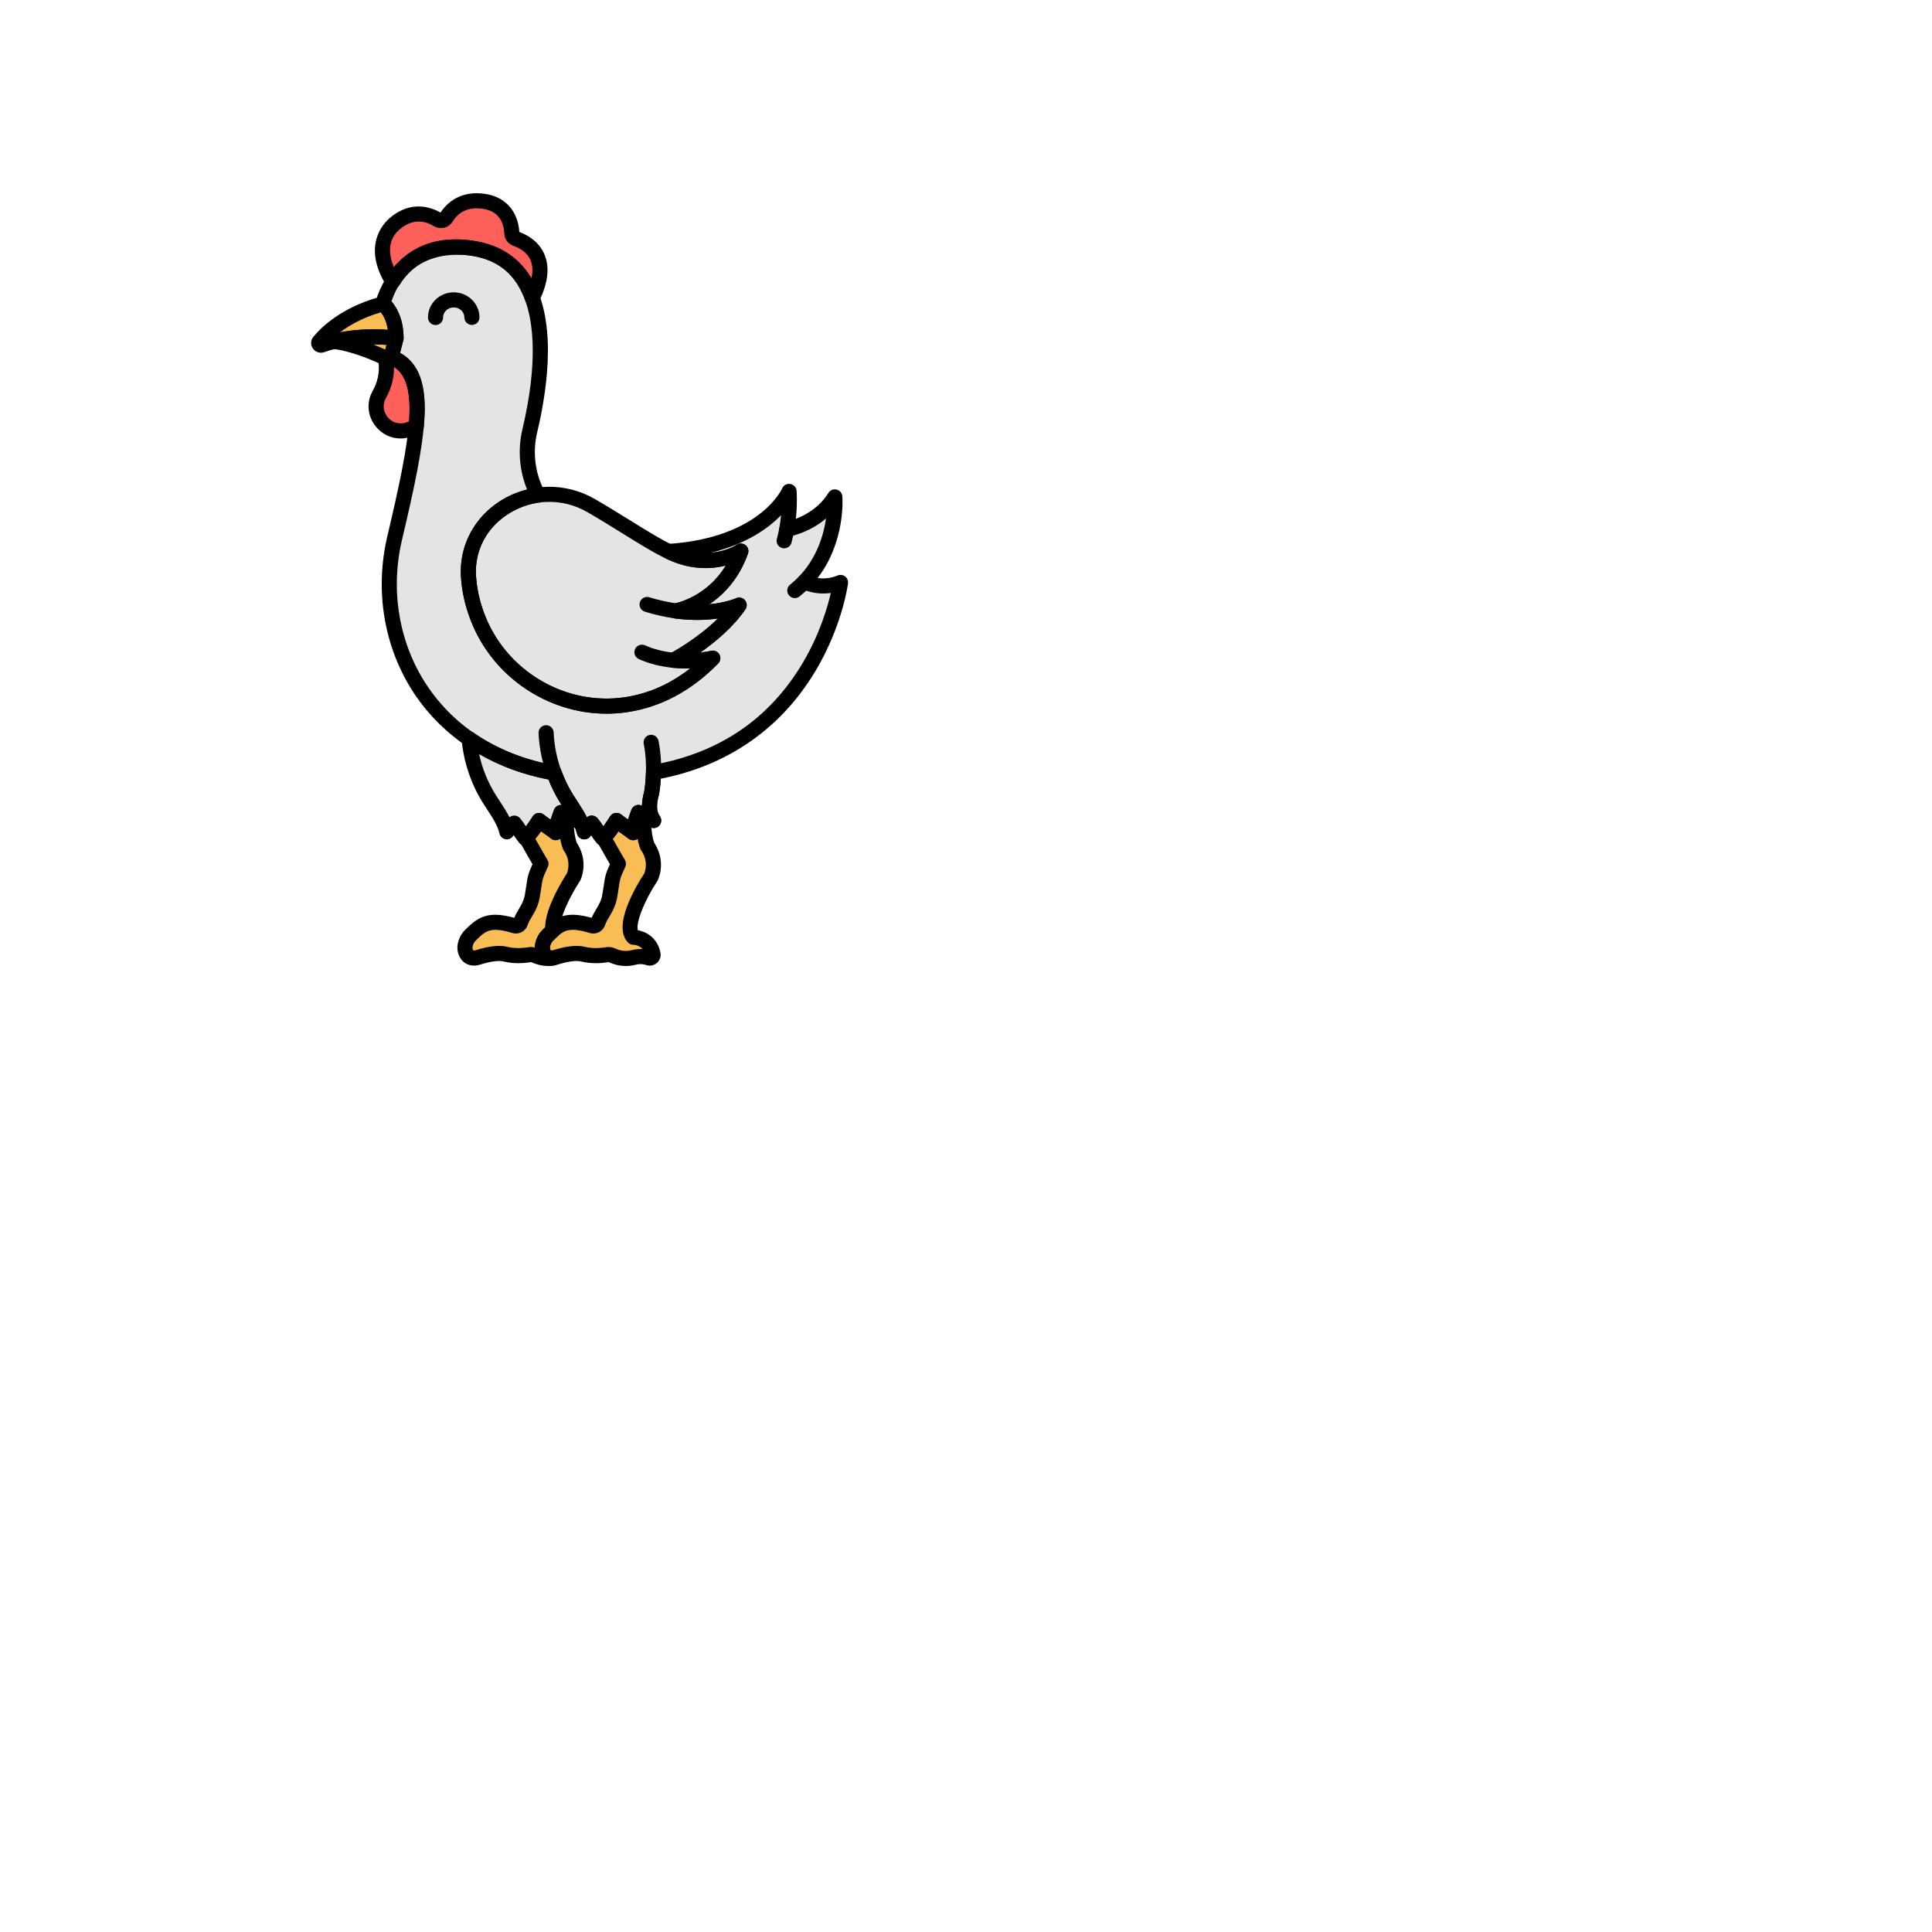 <svg enable-background="new 0 0 512 512" height="100" viewBox="-64 -64 640 640" width="100" xmlns="http://www.w3.org/2000/svg"><path d="m91.184 126.785c.246 4.356 1.207 9.059 3.174 14.06 7.622 19.381 27.806 31.746 49.034 28.59 9.208-1.369 19.22-5.678 28.733-15.403 0 0-5.805 1.388-13.003.688 0 0 14.432-7.562 21.738-18.277 0 0-7.884 3.726-20.96 1.935 0 0 15.487-2.835 21.517-19.823 0 0-9.607 6.574-22.855.634-6.867-3.079-16.681-9.921-26.841-15.762-18.337-10.543-41.701 2.788-40.537 23.358z" fill="#e3e4e5"/><path d="m152.481 191.862c55.044-9.583 61.955-62.918 61.955-62.918-6.628 2.741-11.95-.237-11.95-.237 11.353-11.827 10.056-28.095 10.056-28.095-5.681 9.139-15.918 10.73-15.918 10.73 1.204-6.653.767-12.558.767-12.558s-7.539 17.768-39.916 19.896c.368.177.733.352 1.085.51 13.248 5.94 22.855-.634 22.855-.634-6.03 16.988-21.517 19.822-21.517 19.822 13.075 1.792 20.96-1.935 20.96-1.935-7.306 10.716-21.738 18.277-21.738 18.277 7.198.699 13.003-.688 13.003-.688-9.513 9.726-19.526 14.034-28.733 15.403-21.228 3.156-41.411-9.208-49.034-28.59-1.967-5.001-2.927-9.704-3.174-14.06-.806-14.24 10.145-25.004 23.044-26.786-3.469-6.501-4.439-14.078-2.719-21.323 6.452-27.185 5.787-56.172-18.274-60.319-22.567-3.889-29.111 13.626-30.471 18.443.274.037.535.151.73.353 1.156 1.196 3.701 4.551 3.701 10.908l-1.52 5.867c-.032.123-.087.231-.152.333 13.354 5.039 9.254 25.85 1.198 60.061-8.014 34.036 11.28 70.433 52.844 77.704 1.034 2.866 2.345 5.638 3.945 8.25 2.242 3.659 5.058 7.129 6.038 11.274.558-1.067 1.919-1.818 2.477-2.885 1.47 1.778 2.138 3.239 3.609 5.017 1.985-1.736 3.162-3.707 4.587-5.896 1.65 1.355 3.86 2.681 5.509 4.036.197-2.656.866-4.036 1.777-6.673 1.258 1.092 3.767 1.559 5.025 2.651-1.881-2.549-1.538-6.031-.694-9.052.002-.001.542-2.819.645-6.886z" fill="#e3e4e5"/><path d="m125.514 203.385c-.678-1.035-1.364-2.065-2.004-3.11-1.601-2.613-2.911-5.385-3.945-8.25-10.974-1.92-20.379-5.885-28.155-11.286.621 6.866 2.814 13.602 6.45 19.536 2.242 3.659 5.058 7.129 6.038 11.274.558-1.067 1.919-1.818 2.477-2.885 1.47 1.778 2.138 3.239 3.609 5.017 1.985-1.736 3.162-3.707 4.587-5.896 1.65 1.355 3.86 2.681 5.509 4.036.197-2.656.866-4.036 1.777-6.673 1.258 1.092 3.767 1.559 5.025 2.651-.954-1.292-1.333-2.824-1.368-4.414z" fill="#e3e4e5"/><path d="m71.124 78.391c.888-.265 1.814-.65 2.775-1.171 1.112-12.339-.884-20.133-8.377-22.96-.32.501-.993.72-1.575.442-.087-.042-.191-.09-.286-.135.548 2.621.788 7.124-2.024 12.136-3.517 6.268 2.429 13.791 9.487 11.688z" fill="#fd605b"/><path d="m93.234 18.357c10.071 1.736 16.032 7.833 19.099 16.318 6.801-13.782-1.841-18.337-5.394-19.574-.796-.278-1.346-.976-1.384-1.792-.132-2.826-1.258-9.085-8.533-10.489-7.739-1.494-11.58 2.615-13.204 5.265-.588.959-1.882 1.267-2.857.67-2.761-1.69-8.268-3.747-14.239 1.377-7.505 6.439-2.507 16.1-.629 19.146 3.958-6.4 11.885-13.551 27.141-10.921z" fill="#fd605b"/><g fill="#f9bd55"><path d="m63.493 37.152c-.316-.327-.8-.454-1.245-.328-11.722 3.302-17.908 9.191-20.511 12.329-.488.589.136 1.407.868 1.143 11.738-4.236 24.59-2.236 24.59-2.236-.001-6.357-2.546-9.712-3.702-10.908z"/><path d="m46.576 49.098c6.795.808 14.352 4.157 17.371 5.603.699.335 1.538-.043 1.727-.774l1.52-5.867s-10.131-1.573-20.618 1.038z"/><path d="m150.49 216.379c-1.081-2.702-1.266-6.469-1.6-10.397-.525-.245-1.011-.511-1.382-.833-.911 2.637-1.58 4.017-1.777 6.673-1.65-1.355-3.86-2.681-5.509-4.036-1.36 2.088-2.501 3.975-4.326 5.651 2.914 5.265 4.965 8.696 4.965 8.696-2.365 5.083-1.842 4.507-2.84 10.494-.703 4.219-2.95 6.017-3.963 9.03-.275.817-1.152 1.257-1.977 1.009-8.384-2.521-10.808-.627-14.676 3.214-1.142 1.135-2.129 3.374-1.566 5.24.525 1.74 1.999 2.706 4.131 2.032 2.675-.846 6.479-1.743 9.116-1.084 3.211.803 6.422.452 7.974.19.599-.1 1.21-.018 1.759.24 1.249.586 3.855 1.477 7.021.686 2.216-.554 3.883-.284 5 .13.808.299 1.661-.423 1.488-1.267-1.145-5.565-6.487-5.565-6.487-5.565-4.468-4.468 5.857-20.053 5.857-20.053 2.245-5.764-1.208-10.05-1.208-10.05z"/><path d="m119.057 253.338c-1.637.169-2.772-.739-3.218-2.217-.564-1.866.424-4.106 1.566-5.24.607-.603 1.177-1.15 1.741-1.647-.909-6.01 6.901-17.802 6.901-17.802 2.245-5.766-1.208-10.052-1.208-10.052-1.081-2.702-1.266-6.469-1.6-10.397-.525-.245-1.011-.511-1.382-.833-.911 2.637-1.58 4.017-1.777 6.673-1.65-1.355-3.86-2.681-5.509-4.036-1.36 2.088-2.501 3.975-4.326 5.651 2.914 5.265 4.965 8.696 4.965 8.696-2.365 5.083-1.842 4.507-2.84 10.494-.703 4.219-2.95 6.017-3.963 9.03-.275.817-1.152 1.257-1.977 1.009-8.384-2.521-10.808-.627-14.676 3.214-1.142 1.135-2.129 3.374-1.566 5.24.525 1.74 1.999 2.706 4.131 2.032 2.675-.846 6.479-1.743 9.116-1.084 3.211.803 6.422.452 7.974.19.599-.1 1.21-.018 1.759.24 1.097.515 3.239 1.263 5.889.903z"/></g><path d="m42.334 52.843c-1.048.001-2.061-.499-2.684-1.386-.843-1.2-.778-2.768.162-3.9 2.834-3.416 9.428-9.666 21.757-13.139 1.333-.379 2.761.004 3.72.996v.001c1.324 1.37 4.404 5.344 4.404 12.645 0 .73-.319 1.424-.874 1.898-.554.475-1.288.685-2.01.572-.121-.021-12.388-1.842-23.357 2.117-.366.132-.744.196-1.118.196zm19.845-13.397c-6.036 1.797-10.442 4.291-13.558 6.639 6.438-1.231 12.41-1.088 15.874-.826-.443-2.963-1.531-4.816-2.316-5.813z"/><path d="m64.488 57.325c-.554 0-1.107-.123-1.621-.37-2.841-1.36-10.146-4.609-16.586-5.375-1.199-.143-2.125-1.121-2.2-2.325-.076-1.205.72-2.292 1.891-2.583 10.851-2.703 21.17-1.151 21.606-1.083.698.108 1.317.507 1.705 1.098.388.59.508 1.316.331 2l-1.52 5.867c-.276 1.067-1.013 1.95-2.022 2.42-.504.234-1.044.351-1.584.351zm-4.877-7.23c1.559.611 2.936 1.208 4.031 1.706l.402-1.552c-1.185-.086-2.709-.153-4.433-.154z"/><path d="m195.761 117.636c-.223 0-.45-.03-.676-.094-1.33-.373-2.105-1.753-1.732-3.082.314-1.122.588-2.321.812-3.562.245-1.358 1.541-2.265 2.904-2.016 1.358.245 2.262 1.546 2.016 2.904-.252 1.396-.561 2.75-.918 4.023-.31 1.104-1.313 1.827-2.406 1.827z"/><path d="m199.292 134.13c-.733 0-1.459-.32-1.953-.937-.863-1.078-.689-2.651.388-3.515 1.044-.836 2.038-1.745 2.955-2.701.957-.998 2.538-1.031 3.534-.075.997.955 1.03 2.538.075 3.534-1.067 1.114-2.225 2.172-3.438 3.145-.461.369-1.013.549-1.561.549z"/><path d="m68.686 81.253c-3.165 0-6.152-1.415-8.234-4.02-2.751-3.439-3.132-7.943-.994-11.754 2.367-4.22 2.262-7.986 1.757-10.402-.195-.934.158-1.896.909-2.482.599-.467 1.369-.633 2.092-.467.642-.394 1.447-.489 2.19-.208 10.53 3.975 10.867 15.729 9.984 25.524-.075.834-.562 1.574-1.298 1.974-1.087.589-2.182 1.05-3.252 1.368-1.054.315-2.114.467-3.154.467zm-2.18-23.734c.068 2.936-.522 6.546-2.688 10.406-1.34 2.39-.601 4.762.539 6.186 1.491 1.865 3.753 2.566 6.054 1.885.364-.108.736-.243 1.113-.402.713-9.828-.819-15.431-5.018-18.075zm-1.485-5.076.009.004c-.003-.001-.006-.002-.009-.004z"/><path d="m112.333 37.175c-.046 0-.093-.001-.14-.004-1.001-.056-1.871-.704-2.212-1.646-3.046-8.428-8.664-13.237-17.173-14.704-11.119-1.914-19.394 1.372-24.592 9.772-.456.736-1.26 1.185-2.126 1.185-.001 0-.001 0-.002 0-.867-.001-1.671-.45-2.126-1.188-7.999-12.98-1.157-20.393 1.13-22.355 7.14-6.125 13.915-3.493 16.824-1.819 1.761-2.681 6.42-7.814 15.579-6.05 6.183 1.194 10.101 5.844 10.537 12.473 2.441.896 6.516 3.021 8.384 7.584 1.727 4.218 1.107 9.386-1.841 15.36-.423.855-1.294 1.392-2.242 1.392zm-25.401-21.886c2.084 0 4.322.189 6.726.604 8.219 1.417 14.386 5.551 18.4 12.314.494-2.272.405-4.243-.27-5.892-1.196-2.921-4.067-4.295-5.672-4.854-1.773-.618-2.974-2.202-3.059-4.037-.148-3.174-1.397-7.164-6.51-8.15-5.967-1.154-9.057 1.603-10.598 4.117-1.315 2.143-4.139 2.816-6.293 1.495-2.656-1.624-6.774-2.745-11.307 1.143-4.265 3.659-3.416 8.765-1.897 12.479 4.075-4.873 10.506-9.219 20.48-9.219z"/><path d="m80.272 43.676c-1.377 0-2.496-1.113-2.5-2.491-.007-2.239.884-4.343 2.51-5.923 1.603-1.557 3.73-2.417 5.992-2.424h.029c4.689 0 8.513 3.714 8.528 8.292.004 1.381-1.111 2.504-2.492 2.509-.003 0-.006 0-.008 0-1.377 0-2.496-1.113-2.5-2.491-.006-1.827-1.588-3.31-3.529-3.31-.004 0-.008 0-.012 0-.96.003-1.856.361-2.524 1.011-.644.626-.997 1.449-.994 2.318.004 1.381-1.111 2.504-2.492 2.509-.002 0-.005 0-.008 0z"/><path d="m159.124 157.22c-.081 0-.162-.004-.244-.012-4.109-.399-7.896-1.366-11.256-2.873-1.26-.565-1.822-2.045-1.258-3.305.566-1.261 2.047-1.82 3.305-1.258 2.863 1.285 6.124 2.112 9.691 2.459 1.375.134 2.381 1.355 2.247 2.729-.126 1.294-1.213 2.26-2.485 2.26z"/><path d="m159.902 140.878c-.113 0-.228-.008-.343-.023-3.271-.449-6.616-1.199-9.944-2.229-1.319-.409-2.058-1.809-1.649-3.128s1.812-2.057 3.128-1.649c3.067.95 6.145 1.641 9.146 2.053 1.368.188 2.325 1.448 2.137 2.816-.173 1.253-1.245 2.16-2.475 2.16z"/><path d="m136.927 172.412c-19.399 0-37.601-12.104-44.896-30.652-1.94-4.935-3.065-9.925-3.343-14.833-.579-10.231 4.426-19.64 13.389-25.169 9.451-5.829 21.287-6.021 30.891-.498 3.959 2.276 7.811 4.668 11.536 6.981 5.666 3.521 11.019 6.845 15.081 8.666 11.715 5.253 20.082-.189 20.431-.423.896-.6 2.081-.561 2.931.101.851.662 1.188 1.79.827 2.806-2.987 8.416-8.095 13.611-12.781 16.776 5.576-.529 8.762-1.967 8.81-1.989 1.018-.473 2.235-.207 2.962.651.727.857.796 2.093.162 3.021-4.065 5.964-10.119 10.934-14.947 14.307 2.18-.236 3.542-.552 3.568-.559 1.085-.255 2.206.235 2.753 1.203.548.969.391 2.183-.388 2.978-8.844 9.042-18.988 14.468-30.153 16.128-2.283.34-4.569.505-6.833.505zm-43.247-45.768c.248 4.377 1.258 8.848 3.004 13.286 7.303 18.569 26.785 29.936 46.339 27.032 7.771-1.155 15.021-4.364 21.635-9.564-1.754.049-3.71.012-5.779-.189-1.1-.106-1.998-.924-2.211-2.008-.212-1.085.313-2.181 1.292-2.694.11-.058 8.855-4.697 15.887-11.64-3.677.545-8.506.782-14.286-.012-1.218-.166-2.133-1.192-2.16-2.421-.028-1.228.841-2.294 2.049-2.515.49-.094 10.694-2.156 16.978-12.594-4.524 1.185-11.143 1.617-18.888-1.855-4.37-1.959-9.861-5.37-15.675-8.98-3.689-2.292-7.504-4.661-11.39-6.896-8.01-4.604-17.887-4.444-25.773.42-7.376 4.549-11.496 12.261-11.022 20.63z"/><path d="m135.635 216.182c-.066 0-.134-.003-.201-.008-.673-.055-1.295-.379-1.726-.898-.791-.957-1.359-1.81-1.903-2.633-.018.024-.032.047-.042.066-.484.925-1.48 1.452-2.527 1.32-1.035-.13-1.88-.89-2.121-1.905-.648-2.743-2.301-5.258-4.052-7.92-.573-.872-1.145-1.742-1.685-2.624-4.2-6.854-6.61-14.718-6.97-22.739-.062-1.38 1.006-2.548 2.386-2.609 1.374-.073 2.547 1.006 2.609 2.385.322 7.179 2.479 14.217 6.238 20.353.512.836 1.056 1.662 1.599 2.488 1.116 1.697 2.254 3.429 3.178 5.293.376-.316.843-.519 1.346-.571.837-.086 1.654.249 2.187.893.805.973 1.38 1.837 1.931 2.673.626-.819 1.198-1.705 1.815-2.66l.43-.663c.388-.596 1.012-.998 1.714-1.106.702-.106 1.418.087 1.968.539.65.535 1.415 1.076 2.229 1.644.191-.606.408-1.206.641-1.853.146-.406.303-.839.466-1.312.271-.785.915-1.384 1.717-1.599.608-.163 1.254-.088 1.804.199.021-1.457.266-3.039.733-4.744.152-.863 1.358-8.203-.155-15.792-.27-1.354.609-2.671 1.963-2.941s2.671.608 2.941 1.963c1.802 9.035.213 17.45.145 17.805-.013.065-.028.132-.046.197-.873 3.124-.772 5.444.298 6.895.757 1.025.621 2.456-.315 3.32-.937.867-2.373.889-3.335.052-.322-.279-1.158-.625-1.829-.903-.055-.022-.11-.045-.165-.067-.354 1.065-.578 1.984-.675 3.291-.068.931-.65 1.746-1.509 2.113-.856.368-1.849.228-2.571-.366-.747-.613-1.644-1.236-2.593-1.896-.229-.159-.46-.32-.691-.481-.991 1.464-2.067 2.862-3.579 4.187-.46.395-1.045.614-1.648.614z"/><path d="m135.635 216.182c-.066 0-.134-.003-.201-.008-.673-.055-1.295-.379-1.726-.898-.791-.957-1.359-1.81-1.903-2.633-.018.024-.032.047-.042.066-.484.925-1.48 1.452-2.527 1.32-1.035-.13-1.88-.89-2.121-1.905-.648-2.744-2.302-5.26-4.054-7.924-.572-.87-1.143-1.739-1.683-2.619-1.407-2.297-2.633-4.765-3.654-7.354-19.023-3.674-34.83-13.81-44.621-28.65-9.845-14.923-13.059-33.814-8.817-51.83 7.708-32.732 11.578-52.913.353-57.148-.705-.266-1.253-.836-1.49-1.551-.214-.645-.156-1.345.154-1.941l1.388-5.356c-.07-4.827-1.781-7.475-2.749-8.589-.517-.18-.966-.525-1.271-.991-.397-.605-.512-1.354-.315-2.05.688-2.437 2.838-8.639 7.947-13.601 6.291-6.109 15.058-8.399 25.355-6.627 7.72 1.331 13.684 5.108 17.724 11.229 9.078 13.749 6.402 35.938 2.559 52.131-1.579 6.651-.694 13.601 2.492 19.568.385.722.393 1.585.021 2.313-.371.729-1.075 1.229-1.885 1.341-10.706 1.48-21.666 10.454-20.89 24.169.248 4.376 1.258 8.847 3.004 13.286 7.303 18.569 26.794 29.936 46.338 27.032 7.771-1.155 15.022-4.364 21.636-9.564-1.754.049-3.71.012-5.779-.189-1.1-.106-1.998-.924-2.211-2.008-.212-1.085.313-2.181 1.292-2.694.11-.058 8.856-4.697 15.888-11.641-3.677.548-8.507.781-14.288-.012-1.217-.166-2.132-1.192-2.159-2.421-.028-1.228.841-2.294 2.049-2.515.49-.094 10.694-2.155 16.978-12.593-4.524 1.185-11.143 1.617-18.889-1.855-.369-.165-.758-.351-1.149-.54-1.022-.493-1.584-1.614-1.367-2.729s1.157-1.942 2.29-2.017c30.489-2.003 37.71-18.214 37.779-18.378.451-1.062 1.572-1.673 2.709-1.49 1.139.188 2.001 1.132 2.086 2.282.016.204.294 4.154-.245 9.275 3.128-1.193 7.73-3.679 10.779-8.583.569-.917 1.66-1.368 2.713-1.109 1.05.255 1.816 1.155 1.902 2.231.052.655 1.07 15.027-8.194 27.061 1.734.263 4.06.229 6.641-.84.822-.341 1.767-.218 2.476.326.708.542 1.073 1.421.959 2.306-.073.565-1.896 14.015-10.665 28.818-7.938 13.399-23.252 30.338-51.359 35.874-.192 3.109-.579 5.157-.599 5.26-.013.067-.028.135-.047.202-.873 3.124-.772 5.444.298 6.895.757 1.025.621 2.455-.314 3.32-.937.867-2.373.888-3.335.053-.322-.279-1.158-.625-1.829-.903-.056-.022-.11-.045-.166-.068-.354 1.065-.578 1.984-.675 3.29-.068.931-.65 1.746-1.509 2.113-.856.368-1.849.227-2.57-.365-.747-.613-1.644-1.236-2.593-1.896-.229-.159-.461-.319-.692-.481-.991 1.464-2.066 2.862-3.579 4.187-.46.399-1.045.618-1.648.618zm-3.61-10.018c.741 0 1.449.329 1.927.906.805.974 1.379 1.838 1.931 2.674.624-.818 1.196-1.703 1.812-2.656l.432-.666c.388-.596 1.012-.998 1.714-1.106.702-.107 1.418.087 1.968.539.65.534 1.415 1.076 2.229 1.643.191-.604.407-1.204.64-1.849.146-.407.303-.841.467-1.316.271-.784.914-1.384 1.717-1.599.608-.163 1.254-.088 1.804.199.021-1.456.266-3.039.733-4.743.086-.489.497-2.989.584-6.391.03-1.191.896-2.195 2.07-2.399 22.006-3.831 38.761-15.17 49.799-33.7 5.604-9.408 8.24-18.396 9.366-23.282-5.627.837-9.742-1.411-9.952-1.528-.676-.378-1.138-1.048-1.252-1.813s.133-1.541.669-2.1c5.947-6.195 8.16-13.812 8.962-19.227-5.809 4.941-12.281 6.008-12.636 6.063-.798.12-1.608-.146-2.174-.725-.564-.579-.814-1.396-.67-2.191.266-1.465.446-2.897.568-4.232-4.141 4.284-11.335 9.505-23.252 12.438 5.236-.421 8.471-2.575 8.522-2.611.895-.611 2.079-.577 2.937.082.858.66 1.193 1.798.832 2.817-2.987 8.416-8.095 13.611-12.781 16.776 5.576-.529 8.762-1.967 8.81-1.989 1.018-.473 2.235-.207 2.961.651.728.857.797 2.093.163 3.021-4.067 5.967-10.124 10.938-14.953 14.312 2.186-.237 3.544-.556 3.571-.562 1.081-.259 2.208.23 2.756 1.199.55.969.392 2.185-.388 2.98-8.844 9.042-18.988 14.468-30.152 16.128-2.282.34-4.567.505-6.832.505-19.399.002-37.601-12.104-44.896-30.652-1.94-4.936-3.065-9.926-3.343-14.833-.769-13.584 8.471-25.433 21.916-28.773-2.577-6.31-3.127-13.315-1.527-20.056 5.111-21.533 4.448-38.658-1.866-48.222-3.295-4.991-8.006-7.953-14.401-9.056-4.979-.859-21.278-2.214-27.131 15.017 1.455 1.671 4.017 5.562 4.017 12.223 0 .212-.027.422-.08.627l-1.089 4.203c12.81 7.009 8.525 28.467.629 62.004-3.928 16.682-.967 34.151 8.123 47.93 9.4 14.248 24.172 23.494 42.718 26.738.883.155 1.616.771 1.921 1.614.999 2.766 2.252 5.388 3.726 7.793.511.834 1.054 1.659 1.597 2.484 1.117 1.699 2.255 3.431 3.179 5.296.377-.315.844-.519 1.347-.571.085-.009.172-.014.258-.014zm19.813-7.417h.01zm-88.584-145.447s0 .002-.001.003zm.162-.387s0 .001-.001.002c.001-.001.001-.001.001-.002zm-.992-13.638c.001.001.002.001.003.001 0 0-.002 0-.003-.001z"/><path d="m143.315 255.999c-2.463 0-4.433-.708-5.558-1.235-.09-.042-.183-.055-.283-.038-1.8.303-5.363.677-8.995-.23-1.583-.396-4.409-.018-7.756 1.042-2.093.66-3.644.215-4.576-.277-1.281-.677-2.241-1.89-2.702-3.416-.887-2.935.518-6.068 2.198-7.736 4.2-4.174 7.45-6.56 16.354-4.068.446-1.076.992-1.996 1.523-2.892.867-1.463 1.688-2.846 2.035-4.932.209-1.255.351-2.218.466-3.003.422-2.87.586-3.758 2.022-6.937-.841-1.438-2.408-4.147-4.335-7.63-.559-1.01-.354-2.271.496-3.051 1.411-1.297 2.391-2.81 3.524-4.562l.397-.612c.388-.596 1.011-.998 1.714-1.106.702-.107 1.418.087 1.968.539.65.534 1.415 1.076 2.229 1.643.191-.604.407-1.204.64-1.849.146-.407.303-.841.467-1.316.271-.785.915-1.384 1.717-1.599.803-.215 1.657-.017 2.286.527.093.081.307.226.799.455.812.379 1.358 1.162 1.435 2.054l.117 1.43c.248 3.064.482 5.966 1.212 7.983.92 1.339 3.678 6.093 1.318 12.155-.064.166-.147.325-.245.474-4.369 6.604-7.198 13.858-6.496 16.314 2.699.5 6.462 2.426 7.489 7.42.263 1.278-.194 2.603-1.191 3.459-1.002.859-2.386 1.109-3.612.656-.687-.254-1.854-.469-3.524-.05-1.106.277-2.158.388-3.133.388zm-5.753-6.281c.799 0 1.588.175 2.32.52.968.452 2.949 1.125 5.354.523 1.241-.311 2.468-.435 3.631-.367-1.203-1.388-2.927-1.409-3.025-1.409-.663 0-1.299-.264-1.768-.732-5.383-5.383 2.544-18.632 5.383-22.961 1.49-4.161-.827-7.232-.928-7.363-.142-.183-.273-.405-.359-.62-.426-1.065-.728-2.232-.954-3.474-.152.112-.319.208-.499.285-.856.368-1.849.227-2.57-.365-.747-.613-1.644-1.236-2.593-1.896-.23-.159-.462-.32-.694-.483-.573.846-1.177 1.669-1.875 2.469 2.377 4.249 4.006 6.976 4.023 7.006.425.711.471 1.587.121 2.338-1.707 3.67-1.75 3.961-2.159 6.752-.119.811-.266 1.804-.481 3.099-.501 3.01-1.651 4.949-2.666 6.66-.577.973-1.076 1.813-1.394 2.756-.705 2.103-2.932 3.247-5.066 2.606-7.355-2.213-8.871-.707-12.194 2.594-.627.623-1.172 1.957-.935 2.743.087.29.198.413.25.44.067.036.307.066.735-.068 4.389-1.389 7.913-1.765 10.476-1.126 2.852.713 5.812.343 6.953.151.302-.053.609-.078.914-.078zm14.136-23.286h.01z"/><path d="m109.983 216.182c-.067 0-.134-.003-.201-.008-.673-.055-1.295-.379-1.726-.899-.791-.956-1.359-1.809-1.903-2.631-.018.023-.031.046-.042.064-.484.925-1.489 1.453-2.526 1.321-1.036-.13-1.881-.89-2.122-1.905-.648-2.743-2.302-5.258-4.053-7.921-.573-.871-1.145-1.742-1.684-2.623-3.793-6.191-6.148-13.32-6.808-20.616-.087-.968.393-1.898 1.232-2.387.84-.488 1.885-.447 2.684.107 7.822 5.434 16.959 9.093 27.159 10.877.883.155 1.616.771 1.921 1.614.999 2.766 2.252 5.388 3.726 7.793.523.854 1.077 1.697 1.631 2.54l.332.506c.257.392.398.847.409 1.314.027 1.244.315 2.221.879 2.985.756 1.025.621 2.456-.315 3.32-.936.866-2.373.887-3.335.053-.322-.279-1.158-.625-1.829-.903-.055-.022-.11-.045-.166-.068-.354 1.065-.579 1.984-.675 3.29-.069.931-.651 1.746-1.509 2.113s-1.85.227-2.571-.366c-.748-.613-1.645-1.236-2.595-1.896-.229-.159-.458-.318-.688-.479-.992 1.464-2.067 2.862-3.581 4.187-.455.399-1.041.618-1.644.618zm-3.608-10.018c.741 0 1.449.329 1.926.907.804.973 1.378 1.838 1.93 2.673.625-.819 1.199-1.706 1.816-2.661l.429-.661c.388-.596 1.011-.998 1.713-1.106.703-.105 1.418.088 1.968.538.651.535 1.416 1.076 2.23 1.644.191-.604.407-1.202.638-1.846.147-.408.304-.843.468-1.318.271-.785.914-1.385 1.716-1.6.279-.074.563-.099.844-.077-.229-.357-.455-.717-.675-1.077-1.406-2.295-2.632-4.763-3.653-7.351-8.389-1.616-16.102-4.445-23.012-8.438 1.018 4.662 2.807 9.143 5.279 13.177.512.837 1.055 1.662 1.599 2.488 1.116 1.698 2.254 3.429 3.178 5.293.376-.315.843-.519 1.346-.571.086-.009.173-.014.26-.014z"/><path d="m117.672 255.997c-2.508 0-4.499-.733-5.565-1.233-.089-.042-.184-.056-.283-.038-1.799.303-5.365.677-8.995-.23-1.583-.396-4.409-.018-7.756 1.042-2.091.66-3.644.216-4.576-.277-1.282-.677-2.241-1.89-2.702-3.416-.886-2.935.518-6.067 2.197-7.736 4.202-4.173 7.45-6.559 16.355-4.068.446-1.076.992-1.996 1.523-2.893.868-1.463 1.688-2.845 2.035-4.931.209-1.256.351-2.219.466-3.004.421-2.87.586-3.758 2.022-6.936-.841-1.438-2.408-4.147-4.335-7.629-.559-1.01-.354-2.271.496-3.052 1.411-1.296 2.39-2.809 3.523-4.56l.399-.615c.388-.595 1.011-.997 1.714-1.105.702-.111 1.418.088 1.967.538.651.535 1.416 1.076 2.23 1.644.191-.604.407-1.202.638-1.846.147-.408.304-.843.468-1.318.271-.785.914-1.384 1.716-1.6.802-.212 1.658-.018 2.286.526.093.081.309.227.801.456.811.379 1.358 1.162 1.434 2.054l.119 1.441c.247 3.06.481 5.956 1.209 7.972.921 1.339 3.678 6.094 1.318 12.156-.064.165-.147.324-.245.473-2.813 4.254-7.07 12.372-6.514 16.048.127.841-.181 1.688-.819 2.25-.47.414-.988.904-1.63 1.544-.629.624-1.174 1.958-.937 2.744.149.497.288.479.568.454.703-.082 1.406.156 1.931.63.526.475.826 1.148.826 1.856v.065c0 1.251-.924 2.31-2.164 2.478-.594.081-1.169.116-1.72.116zm-17.542-11.981c-2.951 0-4.37 1.41-6.614 3.639-.627.623-1.172 1.958-.935 2.744.087.289.198.412.25.439.067.036.308.066.735-.068 4.389-1.389 7.913-1.765 10.476-1.126 2.852.713 5.812.343 6.953.151.732-.124 1.469-.099 2.178.071.028-2.284 1.167-4.463 2.471-5.759.336-.335.645-.636.935-.91.035-6.505 5.956-15.952 7.226-17.904 1.493-4.162-.826-7.233-.927-7.365-.142-.183-.273-.405-.359-.62-.426-1.065-.728-2.233-.954-3.474-.153.112-.32.209-.499.285-.858.367-1.85.227-2.571-.366-.748-.613-1.645-1.236-2.595-1.896-.229-.159-.46-.319-.691-.481-.574.846-1.177 1.668-1.875 2.469 2.377 4.249 4.005 6.976 4.023 7.006.425.711.471 1.587.121 2.338-1.707 3.669-1.75 3.961-2.159 6.751-.119.811-.265 1.804-.481 3.1-.501 3.009-1.651 4.948-2.667 6.659-.577.974-1.076 1.813-1.393 2.757-.708 2.104-2.936 3.247-5.067 2.606-2.389-.72-4.162-1.046-5.581-1.046z"/></svg>